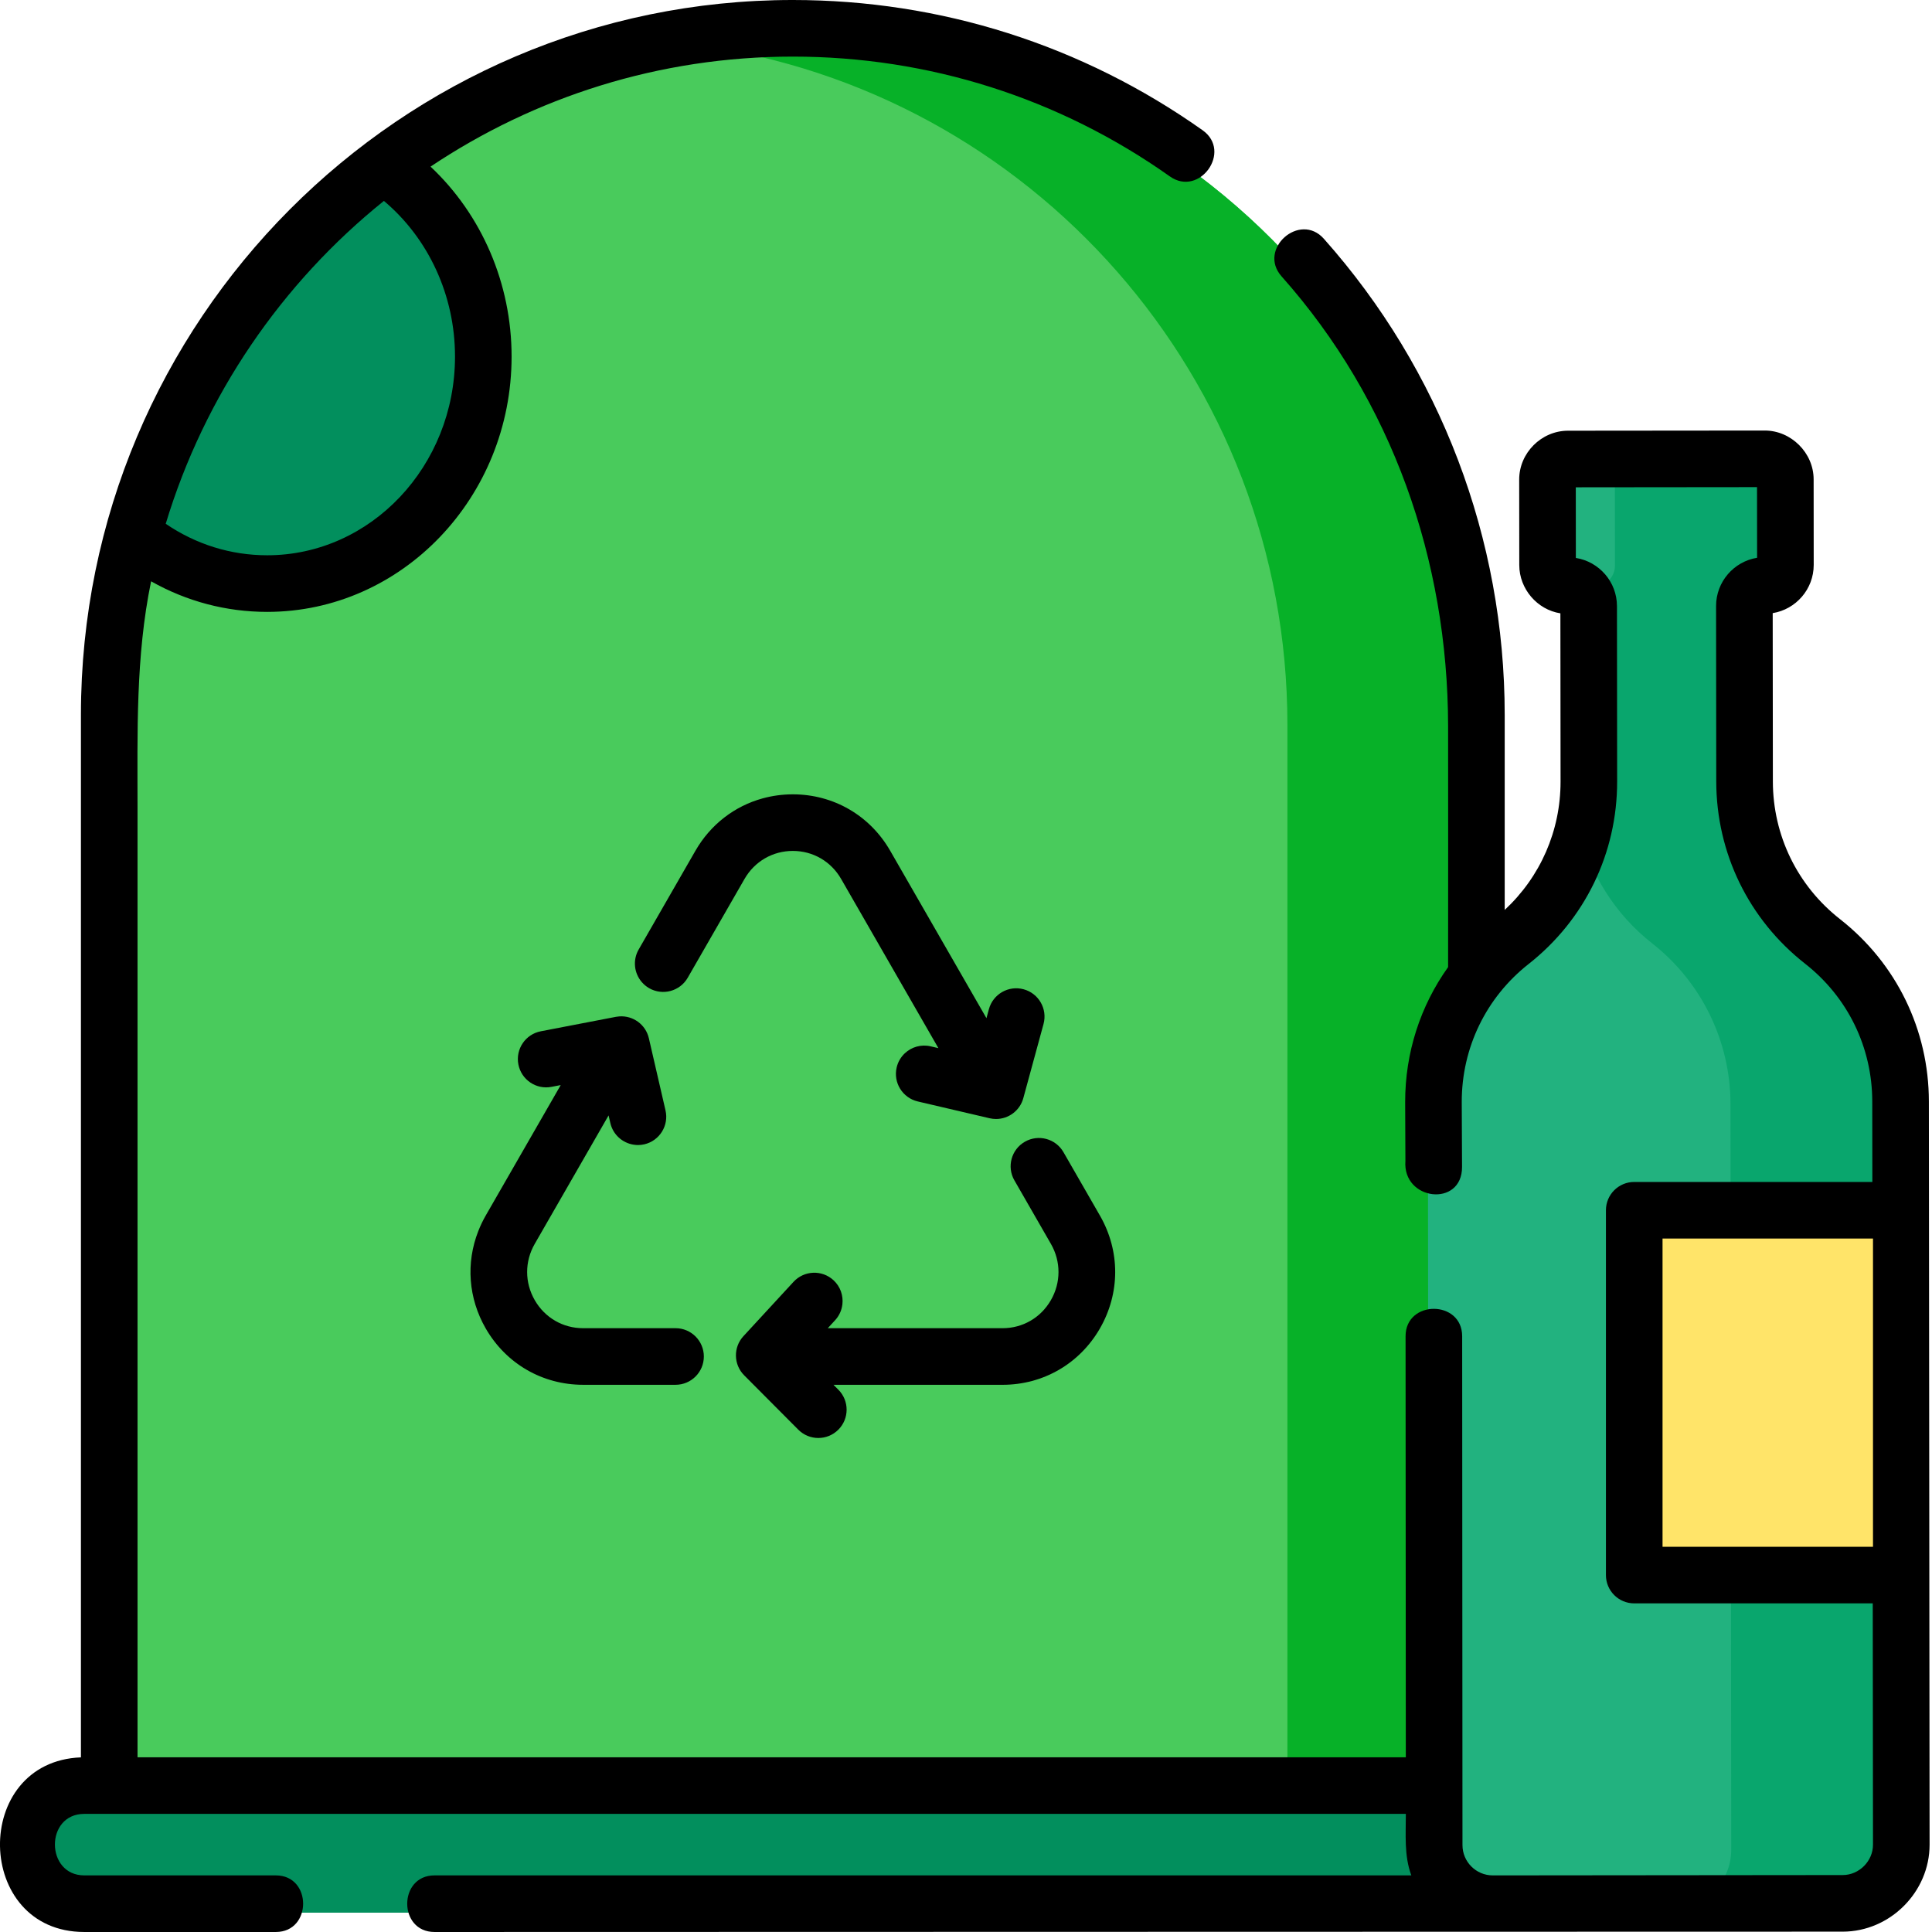 <svg height="512pt" viewBox="0 0 512 512" width="512pt" xmlns="http://www.w3.org/2000/svg"><path d="m28.258 477.543v-285.457c0-100.398 81.02-181.789 180.957-181.789 99.941 0 180.961 81.391 180.961 181.789v283.406" fill="#49cb5c"/><path d="m209.215 10.297c-8.309 0-16.484.574-24.5 1.664 88.355 12.016 156.461 88.074 156.461 180.125v283.406l-312.918 1.773v.277l361.918-2.051v-283.406c0-100.398-81.02-181.789-180.961-181.789zm0 0" fill="#07b128"/><path d="m396.777 506.875h-375.121c-8.535 0-15.457-6.922-15.457-15.457v-.359c0-8.535 6.922-15.457 15.457-15.457h375.121c8.535 0 15.457 6.922 15.457 15.457v.359c0 8.535-6.922 15.457-15.457 15.457zm0 0" fill="#028f5d"/><path d="m67.469 155.906c31.734 0 57.461-27.027 57.461-60.371 0-20.75-9.965-39.055-25.141-49.918l-.504-.453c-32.156 24.039-56.082 58.555-66.797 98.512l1.633 1.027c9.402 7.055 20.914 11.203 33.348 11.203zm0 0" fill="#028f5d"/><path d="m461.121 207.453-.047-46.617c0-3.016 2.441-5.461 5.453-5.465 3.016-.004 5.457-2.449 5.453-5.465l-.02-22.75c-.004-3.016-2.449-5.457-5.465-5.453l-52.312.051c-3.016.004-5.457 2.449-5.453 5.465l.02 22.75c.004 3.016 2.449 5.457 5.465 5.453s5.461 2.438 5.465 5.453l.043 46.617c.02 16.621-7.598 32.328-20.656 42.609-13.059 10.277-20.672 25.984-20.656 42.605l.191 197.602c.008 8.605 6.992 15.574 15.602 15.566l93.02-.09c8.605-.008 15.578-6.992 15.57-15.598l-.195-197.602c-.016-16.617-7.66-32.312-20.738-42.566-13.078-10.254-20.723-25.945-20.738-42.566zm0 0" fill="#22b27f"/><path d="m502.598 292.586c-.016-16.617-7.66-32.312-20.738-42.566-13.078-10.254-20.723-25.945-20.738-42.566l-.047-46.617c-.004-3.016 2.438-5.461 5.453-5.465s5.457-2.449 5.453-5.465l-.023-22.75c0-3.016-2.449-5.457-5.461-5.453l-43.348.043c2.703.32 4.809 2.617 4.809 5.41l.023 22.75c.004 3.016-2.438 5.461-5.453 5.465-1.676 0-3.176.762-4.176 1.949.824.957 1.324 2.195 1.328 3.555l.043 46.617c.004 3.988-.441 7.918-1.285 11.734 2.703 12.082 9.492 23.008 19.422 30.793 13.078 10.254 20.723 25.949 20.738 42.566l.195 197.602c.008 8.605-6.965 15.59-15.57 15.598l-49.867.051c.281.012.562.039.848.039l93.02-.09c8.605-.008 15.578-6.992 15.57-15.598zm0 0" fill="#09a66d"/><path d="m431.793 321.5h71v97h-71zm0 0" fill="#ffe469"/><path d="m184.293 225.461-15.039 26.168c-1.633 2.844-1.195 6.301.836 8.645.535.621 1.176 1.164 1.926 1.598 3.594 2.062 8.18.824 10.242-2.766l.629-1.094 14.414-25.074c2.676-4.656 7.461-7.434 12.805-7.434s10.129 2.777 12.805 7.434l25.773 44.832-2.047-.48c-2.527-.59-5.055.172-6.82 1.816-1.055.98-1.84 2.273-2.191 3.781-.945 4.035 1.562 8.066 5.594 9.012l19.027 4.449c.574.133 1.148.199 1.715.199 3.309 0 6.324-2.203 7.23-5.531l5.352-19.637c1.09-3.996-1.266-8.117-5.266-9.207-3.996-1.09-8.117 1.266-9.207 5.266l-.652 2.391-25.504-44.363c-5.383-9.367-15.031-14.957-25.809-14.957-2.773 0-5.465.375-8.035 1.082-7.418 2.047-13.777 6.914-17.777 13.871zm0 0"/><path d="m291.461 352.102c5.418-9.367 5.434-20.559.043-29.941l-9.672-16.82c-2.062-3.594-6.648-4.828-10.238-2.766-3.594 2.062-4.832 6.648-2.766 10.238l.34.59 9.332 16.234c2.691 4.684 2.684 10.273-.023 14.953-2.68 4.633-7.457 7.395-12.781 7.395h-46.328l1.949-2.117c1.113-1.207 1.75-2.688 1.926-4.207.27-2.301-.52-4.695-2.355-6.391-3.047-2.805-7.793-2.613-10.598.434l-13.273 14.395c-2.723 2.953-2.637 7.527.199 10.375l14.332 14.395c1.469 1.473 3.391 2.211 5.316 2.211 1.914 0 3.828-.73 5.293-2.188 2.934-2.922 2.945-7.668.023-10.605l-1.297-1.301h44.809c10.742 0 20.375-5.562 25.77-14.883zm0 0"/><path d="m143.32 273.301c-4.066.781-6.73 4.711-5.945 8.781.781 4.066 4.715 6.734 8.781 5.945l2.441-.469-19.891 34.602c-.762 1.328-1.406 2.695-1.953 4.086-3.312 8.43-2.656 17.816 1.996 25.855 5.395 9.32 15.027 14.883 25.77 14.883h24.508c4.141 0 7.5-3.355 7.5-7.5 0-4.141-3.359-7.5-7.5-7.5h-24.508c-5.328 0-10.105-2.762-12.785-7.395-2.707-4.68-2.715-10.27-.02-14.953l19.566-34.039.469 2.035c.711 3.066 3.207 5.25 6.133 5.715.387.062.773.102 1.172.102.559 0 1.125-.062 1.691-.191 4.035-.934 6.555-4.961 5.621-8.996l-4.41-19.113c-.84-3.637-4.195-6.055-7.832-5.793-.297.023-.594.055-.891.113zm0 0"/><path d="m511.172 291.902c-.016-18.988-8.598-36.602-23.543-48.316-11.301-8.859-17.789-22.176-17.801-36.531l-.043-44.57c6.156-.996 10.875-6.352 10.867-12.789l-.02-22.676c-.008-7.008-5.957-12.926-12.957-12.926l-52.145.047c-7.055.008-12.934 5.898-12.93 12.953l.023 22.676c.008 6.254 4.699 11.793 10.895 12.77l.043 44.566c.016 13.059-5.344 25.25-14.801 34.035v-51.695c0-46.629-17.02-91.438-47.93-126.176-6.398-7.195-17.613 2.766-11.203 9.969 29.324 32.961 44.047 75.246 44.133 119.09.043 21.32 0 42.645 0 63.965-7.359 10.297-11.395 22.707-11.379 35.77l.066 15.578c-.816 10.598 15.059 12.406 15.008 1.594l-.078-17.211c-.012-14.355 6.449-27.684 17.73-36.562 14.922-11.75 23.473-29.375 23.453-48.367l-.047-46.465c-.004-6.438-4.73-11.785-10.895-12.77l-.016-18.719 48.027-.047.02 18.723c-6.16.992-10.875 6.352-10.871 12.785l.047 46.465c.016 18.992 8.598 36.605 23.543 48.324 11.301 8.855 17.789 22.172 17.801 36.527l.023 21.312h-63.105c-4.141 0-7.5 3.359-7.5 7.5v96.68c0 4.145 3.359 7.5 7.5 7.5h63.211l.062 63.961c.004 4.344-3.672 8.035-8.023 8.039l-92.727.09h-.008c-4.426 0-8.027-3.598-8.031-8.023l-.082-134.859c-.008-9.676-15.008-9.691-15 .008l.066 111.574h-336.109c0-83.797 0-167.59 0-251.387 0-20.227-.52-40.293 3.594-60.262 9.402 5.316 19.891 8.105 30.762 8.105 35.719 0 64.777-30.355 64.777-67.672 0-19.336-7.906-37.574-21.48-50.328 27.52-18.41 60.535-29.156 96.004-29.156 36.031 0 70.586 10.98 99.93 31.758 7.836 5.547 16.594-6.629 8.668-12.242-31.891-22.582-69.445-34.516-108.598-34.516-104.027 0-188.656 84.984-188.656 189.445v276.277c-29.109 1.121-28.375 46.277.891 46.277h50.766c9.629 0 9.645-15 0-15h-50.766c-10.309 0-10.449-16.301 0-16.301h350.227c.004 5.434-.484 11.113 1.453 16.301h-258.871c-9.629 0-9.645 15 0 15l373.203-.09c12.535-.012 23.023-10.516 23.012-23.055zm-70.582 36.328h55.773v81.68h-55.773zm-320.008-233.746c0 29.043-22.332 52.668-49.777 52.668-9.625 0-18.871-2.879-26.887-8.344 10.316-34.098 30.766-63.805 57.82-85.566 11.855 9.965 18.844 25.094 18.844 41.242zm0 0"/></svg>